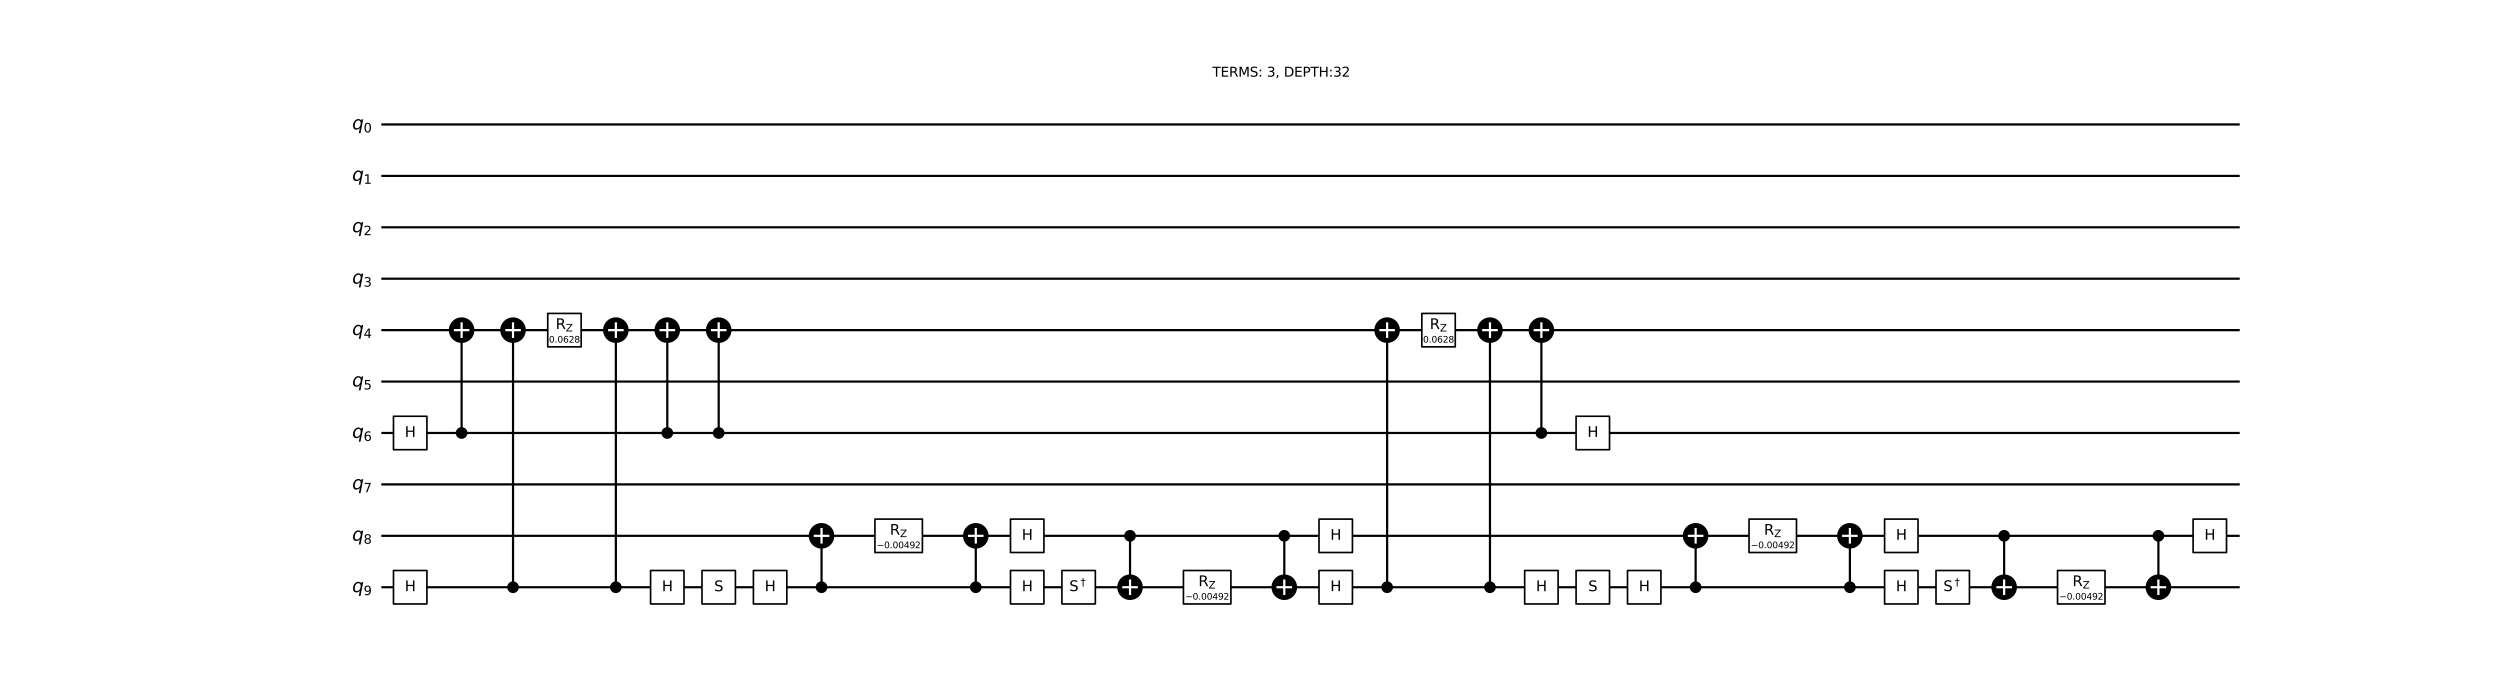 <?xml version="1.0" encoding="utf-8" standalone="no"?>
<!DOCTYPE svg PUBLIC "-//W3C//DTD SVG 1.1//EN"
  "http://www.w3.org/Graphics/SVG/1.1/DTD/svg11.dtd">
<svg xmlns:xlink="http://www.w3.org/1999/xlink" width="2253.797pt" height="626.08pt" viewBox="0 0 2253.797 626.08" xmlns="http://www.w3.org/2000/svg" version="1.1">
 <defs>
  <style type="text/css">*{stroke-linejoin: round; stroke-linecap: butt}</style>
 </defs>
 <g id="figure_1">
  <g id="patch_1">
   <path d="M 0 626.08 
L 2253.797 626.08 
L 2253.797 0 
L 0 0 
z
" style="fill: #ffffff"/>
  </g>
  <g id="axes_1">
   <g id="line2d_1">
    <path d="M 344.768 112.213 
L 2018.148 112.213 
" clip-path="url(#p837236d3c7)" style="fill: none; stroke: #000000; stroke-width: 2; stroke-linecap: square"/>
   </g>
   <g id="line2d_2">
    <path d="M 344.768 158.567 
L 2018.148 158.567 
" clip-path="url(#p837236d3c7)" style="fill: none; stroke: #000000; stroke-width: 2; stroke-linecap: square"/>
   </g>
   <g id="line2d_3">
    <path d="M 344.768 204.921 
L 2018.148 204.921 
" clip-path="url(#p837236d3c7)" style="fill: none; stroke: #000000; stroke-width: 2; stroke-linecap: square"/>
   </g>
   <g id="line2d_4">
    <path d="M 344.768 251.275 
L 2018.148 251.275 
" clip-path="url(#p837236d3c7)" style="fill: none; stroke: #000000; stroke-width: 2; stroke-linecap: square"/>
   </g>
   <g id="line2d_5">
    <path d="M 344.768 297.629 
L 2018.148 297.629 
" clip-path="url(#p837236d3c7)" style="fill: none; stroke: #000000; stroke-width: 2; stroke-linecap: square"/>
   </g>
   <g id="line2d_6">
    <path d="M 344.768 343.983 
L 2018.148 343.983 
" clip-path="url(#p837236d3c7)" style="fill: none; stroke: #000000; stroke-width: 2; stroke-linecap: square"/>
   </g>
   <g id="line2d_7">
    <path d="M 344.768 390.337 
L 2018.148 390.337 
" clip-path="url(#p837236d3c7)" style="fill: none; stroke: #000000; stroke-width: 2; stroke-linecap: square"/>
   </g>
   <g id="line2d_8">
    <path d="M 344.768 436.691 
L 2018.148 436.691 
" clip-path="url(#p837236d3c7)" style="fill: none; stroke: #000000; stroke-width: 2; stroke-linecap: square"/>
   </g>
   <g id="line2d_9">
    <path d="M 344.768 483.045 
L 2018.148 483.045 
" clip-path="url(#p837236d3c7)" style="fill: none; stroke: #000000; stroke-width: 2; stroke-linecap: square"/>
   </g>
   <g id="line2d_10">
    <path d="M 344.768 529.399 
L 2018.148 529.399 
" clip-path="url(#p837236d3c7)" style="fill: none; stroke: #000000; stroke-width: 2; stroke-linecap: square"/>
   </g>
   <g id="line2d_11">
    <path d="M 416.154 390.337 
L 416.154 297.629 
" clip-path="url(#p837236d3c7)" style="fill: none; stroke: #000000; stroke-width: 2; stroke-linecap: square"/>
   </g>
   <g id="line2d_12">
    <path d="M 462.508 529.399 
L 462.508 297.629 
" clip-path="url(#p837236d3c7)" style="fill: none; stroke: #000000; stroke-width: 2; stroke-linecap: square"/>
   </g>
   <g id="line2d_13">
    <path d="M 555.216 529.399 
L 555.216 297.629 
" clip-path="url(#p837236d3c7)" style="fill: none; stroke: #000000; stroke-width: 2; stroke-linecap: square"/>
   </g>
   <g id="line2d_14">
    <path d="M 601.57 390.337 
L 601.57 297.629 
" clip-path="url(#p837236d3c7)" style="fill: none; stroke: #000000; stroke-width: 2; stroke-linecap: square"/>
   </g>
   <g id="line2d_15">
    <path d="M 647.924 390.337 
L 647.924 297.629 
" clip-path="url(#p837236d3c7)" style="fill: none; stroke: #000000; stroke-width: 2; stroke-linecap: square"/>
   </g>
   <g id="line2d_16">
    <path d="M 740.632 529.399 
L 740.632 483.045 
" clip-path="url(#p837236d3c7)" style="fill: none; stroke: #000000; stroke-width: 2; stroke-linecap: square"/>
   </g>
   <g id="line2d_17">
    <path d="M 879.694 529.399 
L 879.694 483.045 
" clip-path="url(#p837236d3c7)" style="fill: none; stroke: #000000; stroke-width: 2; stroke-linecap: square"/>
   </g>
   <g id="line2d_18">
    <path d="M 1018.756 529.399 
L 1018.756 483.045 
" clip-path="url(#p837236d3c7)" style="fill: none; stroke: #000000; stroke-width: 2; stroke-linecap: square"/>
   </g>
   <g id="line2d_19">
    <path d="M 1157.818 529.399 
L 1157.818 483.045 
" clip-path="url(#p837236d3c7)" style="fill: none; stroke: #000000; stroke-width: 2; stroke-linecap: square"/>
   </g>
   <g id="line2d_20">
    <path d="M 1250.526 529.399 
L 1250.526 297.629 
" clip-path="url(#p837236d3c7)" style="fill: none; stroke: #000000; stroke-width: 2; stroke-linecap: square"/>
   </g>
   <g id="line2d_21">
    <path d="M 1343.234 529.399 
L 1343.234 297.629 
" clip-path="url(#p837236d3c7)" style="fill: none; stroke: #000000; stroke-width: 2; stroke-linecap: square"/>
   </g>
   <g id="line2d_22">
    <path d="M 1389.588 390.337 
L 1389.588 297.629 
" clip-path="url(#p837236d3c7)" style="fill: none; stroke: #000000; stroke-width: 2; stroke-linecap: square"/>
   </g>
   <g id="line2d_23">
    <path d="M 1528.65 529.399 
L 1528.65 483.045 
" clip-path="url(#p837236d3c7)" style="fill: none; stroke: #000000; stroke-width: 2; stroke-linecap: square"/>
   </g>
   <g id="line2d_24">
    <path d="M 1667.712 529.399 
L 1667.712 483.045 
" clip-path="url(#p837236d3c7)" style="fill: none; stroke: #000000; stroke-width: 2; stroke-linecap: square"/>
   </g>
   <g id="line2d_25">
    <path d="M 1806.774 529.399 
L 1806.774 483.045 
" clip-path="url(#p837236d3c7)" style="fill: none; stroke: #000000; stroke-width: 2; stroke-linecap: square"/>
   </g>
   <g id="line2d_26">
    <path d="M 1945.835 529.399 
L 1945.835 483.045 
" clip-path="url(#p837236d3c7)" style="fill: none; stroke: #000000; stroke-width: 2; stroke-linecap: square"/>
   </g>
   <g id="text_1">
    <!-- TERMS: 3, DEPTH:32 -->
    <g transform="translate(1093.039 69.13)scale(0.12 -0.12)">
     <defs>
      <path id="DejaVuSans-54" d="M -19 4666 
L 3928 4666 
L 3928 4134 
L 2272 4134 
L 2272 0 
L 1638 0 
L 1638 4134 
L -19 4134 
L -19 4666 
z
" transform="scale(0.016)"/>
      <path id="DejaVuSans-45" d="M 628 4666 
L 3578 4666 
L 3578 4134 
L 1259 4134 
L 1259 2753 
L 3481 2753 
L 3481 2222 
L 1259 2222 
L 1259 531 
L 3634 531 
L 3634 0 
L 628 0 
L 628 4666 
z
" transform="scale(0.016)"/>
      <path id="DejaVuSans-52" d="M 2841 2188 
Q 3044 2119 3236 1894 
Q 3428 1669 3622 1275 
L 4263 0 
L 3584 0 
L 2988 1197 
Q 2756 1666 2539 1819 
Q 2322 1972 1947 1972 
L 1259 1972 
L 1259 0 
L 628 0 
L 628 4666 
L 2053 4666 
Q 2853 4666 3247 4331 
Q 3641 3997 3641 3322 
Q 3641 2881 3436 2590 
Q 3231 2300 2841 2188 
z
M 1259 4147 
L 1259 2491 
L 2053 2491 
Q 2509 2491 2742 2702 
Q 2975 2913 2975 3322 
Q 2975 3731 2742 3939 
Q 2509 4147 2053 4147 
L 1259 4147 
z
" transform="scale(0.016)"/>
      <path id="DejaVuSans-4d" d="M 628 4666 
L 1569 4666 
L 2759 1491 
L 3956 4666 
L 4897 4666 
L 4897 0 
L 4281 0 
L 4281 4097 
L 3078 897 
L 2444 897 
L 1241 4097 
L 1241 0 
L 628 0 
L 628 4666 
z
" transform="scale(0.016)"/>
      <path id="DejaVuSans-53" d="M 3425 4513 
L 3425 3897 
Q 3066 4069 2747 4153 
Q 2428 4238 2131 4238 
Q 1616 4238 1336 4038 
Q 1056 3838 1056 3469 
Q 1056 3159 1242 3001 
Q 1428 2844 1947 2747 
L 2328 2669 
Q 3034 2534 3370 2195 
Q 3706 1856 3706 1288 
Q 3706 609 3251 259 
Q 2797 -91 1919 -91 
Q 1588 -91 1214 -16 
Q 841 59 441 206 
L 441 856 
Q 825 641 1194 531 
Q 1563 422 1919 422 
Q 2459 422 2753 634 
Q 3047 847 3047 1241 
Q 3047 1584 2836 1778 
Q 2625 1972 2144 2069 
L 1759 2144 
Q 1053 2284 737 2584 
Q 422 2884 422 3419 
Q 422 4038 858 4394 
Q 1294 4750 2059 4750 
Q 2388 4750 2728 4690 
Q 3069 4631 3425 4513 
z
" transform="scale(0.016)"/>
      <path id="DejaVuSans-3a" d="M 750 794 
L 1409 794 
L 1409 0 
L 750 0 
L 750 794 
z
M 750 3309 
L 1409 3309 
L 1409 2516 
L 750 2516 
L 750 3309 
z
" transform="scale(0.016)"/>
      <path id="DejaVuSans-20" transform="scale(0.016)"/>
      <path id="DejaVuSans-33" d="M 2597 2516 
Q 3050 2419 3304 2112 
Q 3559 1806 3559 1356 
Q 3559 666 3084 287 
Q 2609 -91 1734 -91 
Q 1441 -91 1130 -33 
Q 819 25 488 141 
L 488 750 
Q 750 597 1062 519 
Q 1375 441 1716 441 
Q 2309 441 2620 675 
Q 2931 909 2931 1356 
Q 2931 1769 2642 2001 
Q 2353 2234 1838 2234 
L 1294 2234 
L 1294 2753 
L 1863 2753 
Q 2328 2753 2575 2939 
Q 2822 3125 2822 3475 
Q 2822 3834 2567 4026 
Q 2313 4219 1838 4219 
Q 1578 4219 1281 4162 
Q 984 4106 628 3988 
L 628 4550 
Q 988 4650 1302 4700 
Q 1616 4750 1894 4750 
Q 2613 4750 3031 4423 
Q 3450 4097 3450 3541 
Q 3450 3153 3228 2886 
Q 3006 2619 2597 2516 
z
" transform="scale(0.016)"/>
      <path id="DejaVuSans-2c" d="M 750 794 
L 1409 794 
L 1409 256 
L 897 -744 
L 494 -744 
L 750 256 
L 750 794 
z
" transform="scale(0.016)"/>
      <path id="DejaVuSans-44" d="M 1259 4147 
L 1259 519 
L 2022 519 
Q 2988 519 3436 956 
Q 3884 1394 3884 2338 
Q 3884 3275 3436 3711 
Q 2988 4147 2022 4147 
L 1259 4147 
z
M 628 4666 
L 1925 4666 
Q 3281 4666 3915 4102 
Q 4550 3538 4550 2338 
Q 4550 1131 3912 565 
Q 3275 0 1925 0 
L 628 0 
L 628 4666 
z
" transform="scale(0.016)"/>
      <path id="DejaVuSans-50" d="M 1259 4147 
L 1259 2394 
L 2053 2394 
Q 2494 2394 2734 2622 
Q 2975 2850 2975 3272 
Q 2975 3691 2734 3919 
Q 2494 4147 2053 4147 
L 1259 4147 
z
M 628 4666 
L 2053 4666 
Q 2838 4666 3239 4311 
Q 3641 3956 3641 3272 
Q 3641 2581 3239 2228 
Q 2838 1875 2053 1875 
L 1259 1875 
L 1259 0 
L 628 0 
L 628 4666 
z
" transform="scale(0.016)"/>
      <path id="DejaVuSans-48" d="M 628 4666 
L 1259 4666 
L 1259 2753 
L 3553 2753 
L 3553 4666 
L 4184 4666 
L 4184 0 
L 3553 0 
L 3553 2222 
L 1259 2222 
L 1259 0 
L 628 0 
L 628 4666 
z
" transform="scale(0.016)"/>
      <path id="DejaVuSans-32" d="M 1228 531 
L 3431 531 
L 3431 0 
L 469 0 
L 469 531 
Q 828 903 1448 1529 
Q 2069 2156 2228 2338 
Q 2531 2678 2651 2914 
Q 2772 3150 2772 3378 
Q 2772 3750 2511 3984 
Q 2250 4219 1831 4219 
Q 1534 4219 1204 4116 
Q 875 4013 500 3803 
L 500 4441 
Q 881 4594 1212 4672 
Q 1544 4750 1819 4750 
Q 2544 4750 2975 4387 
Q 3406 4025 3406 3419 
Q 3406 3131 3298 2873 
Q 3191 2616 2906 2266 
Q 2828 2175 2409 1742 
Q 1991 1309 1228 531 
z
" transform="scale(0.016)"/>
     </defs>
     <use xlink:href="#DejaVuSans-54"/>
     <use xlink:href="#DejaVuSans-45" x="61.084"/>
     <use xlink:href="#DejaVuSans-52" x="124.268"/>
     <use xlink:href="#DejaVuSans-4d" x="193.75"/>
     <use xlink:href="#DejaVuSans-53" x="280.029"/>
     <use xlink:href="#DejaVuSans-3a" x="343.506"/>
     <use xlink:href="#DejaVuSans-20" x="377.197"/>
     <use xlink:href="#DejaVuSans-33" x="408.984"/>
     <use xlink:href="#DejaVuSans-2c" x="472.607"/>
     <use xlink:href="#DejaVuSans-20" x="504.395"/>
     <use xlink:href="#DejaVuSans-44" x="536.182"/>
     <use xlink:href="#DejaVuSans-45" x="613.184"/>
     <use xlink:href="#DejaVuSans-50" x="676.367"/>
     <use xlink:href="#DejaVuSans-54" x="736.67"/>
     <use xlink:href="#DejaVuSans-48" x="797.754"/>
     <use xlink:href="#DejaVuSans-3a" x="872.949"/>
     <use xlink:href="#DejaVuSans-33" x="906.641"/>
     <use xlink:href="#DejaVuSans-32" x="970.264"/>
    </g>
   </g>
   <g id="patch_2">
    <path d="M 354.734 405.402 
L 384.865 405.402 
L 384.865 375.272 
L 354.734 375.272 
z
" clip-path="url(#p837236d3c7)" style="fill: #ffffff; stroke: #000000; stroke-width: 1.5; stroke-linejoin: miter"/>
   </g>
   <g id="patch_3">
    <path d="M 354.734 544.464 
L 384.865 544.464 
L 384.865 514.334 
L 354.734 514.334 
z
" clip-path="url(#p837236d3c7)" style="fill: #ffffff; stroke: #000000; stroke-width: 1.5; stroke-linejoin: miter"/>
   </g>
   <g id="patch_4">
    <path d="M 416.154 394.856 
C 417.352 394.856 418.502 394.38 419.349 393.533 
C 420.197 392.685 420.673 391.535 420.673 390.337 
C 420.673 389.138 420.197 387.989 419.349 387.141 
C 418.502 386.293 417.352 385.817 416.154 385.817 
C 414.955 385.817 413.805 386.293 412.958 387.141 
C 412.11 387.989 411.634 389.138 411.634 390.337 
C 411.634 391.535 412.11 392.685 412.958 393.533 
C 413.805 394.38 414.955 394.856 416.154 394.856 
z
" clip-path="url(#p837236d3c7)" style="stroke: #000000; stroke-width: 1.5; stroke-linejoin: miter"/>
   </g>
   <g id="patch_5">
    <path d="M 416.154 308.174 
C 418.95 308.174 421.633 307.063 423.61 305.086 
C 425.588 303.108 426.699 300.426 426.699 297.629 
C 426.699 294.832 425.588 292.15 423.61 290.172 
C 421.633 288.194 418.95 287.083 416.154 287.083 
C 413.357 287.083 410.674 288.194 408.697 290.172 
C 406.719 292.15 405.608 294.832 405.608 297.629 
C 405.608 300.426 406.719 303.108 408.697 305.086 
C 410.674 307.063 413.357 308.174 416.154 308.174 
z
" clip-path="url(#p837236d3c7)" style="stroke: #000000; stroke-width: 2; stroke-linejoin: miter"/>
   </g>
   <g id="patch_6">
    <path d="M 462.508 533.918 
C 463.706 533.918 464.856 533.442 465.703 532.595 
C 466.551 531.747 467.027 530.597 467.027 529.399 
C 467.027 528.2 466.551 527.051 465.703 526.203 
C 464.856 525.355 463.706 524.879 462.508 524.879 
C 461.309 524.879 460.159 525.355 459.312 526.203 
C 458.464 527.051 457.988 528.2 457.988 529.399 
C 457.988 530.597 458.464 531.747 459.312 532.595 
C 460.159 533.442 461.309 533.918 462.508 533.918 
z
" clip-path="url(#p837236d3c7)" style="stroke: #000000; stroke-width: 1.5; stroke-linejoin: miter"/>
   </g>
   <g id="patch_7">
    <path d="M 462.508 308.174 
C 465.304 308.174 467.987 307.063 469.964 305.086 
C 471.942 303.108 473.053 300.426 473.053 297.629 
C 473.053 294.832 471.942 292.15 469.964 290.172 
C 467.987 288.194 465.304 287.083 462.508 287.083 
C 459.711 287.083 457.028 288.194 455.051 290.172 
C 453.073 292.15 451.962 294.832 451.962 297.629 
C 451.962 300.426 453.073 303.108 455.051 305.086 
C 457.028 307.063 459.711 308.174 462.508 308.174 
z
" clip-path="url(#p837236d3c7)" style="stroke: #000000; stroke-width: 2; stroke-linejoin: miter"/>
   </g>
   <g id="patch_8">
    <path d="M 493.796 312.694 
L 523.927 312.694 
L 523.927 282.564 
L 493.796 282.564 
z
" clip-path="url(#p837236d3c7)" style="fill: #ffffff; stroke: #000000; stroke-width: 1.5; stroke-linejoin: miter"/>
   </g>
   <g id="patch_9">
    <path d="M 555.216 533.918 
C 556.414 533.918 557.564 533.442 558.411 532.595 
C 559.259 531.747 559.735 530.597 559.735 529.399 
C 559.735 528.2 559.259 527.051 558.411 526.203 
C 557.564 525.355 556.414 524.879 555.216 524.879 
C 554.017 524.879 552.867 525.355 552.02 526.203 
C 551.172 527.051 550.696 528.2 550.696 529.399 
C 550.696 530.597 551.172 531.747 552.02 532.595 
C 552.867 533.442 554.017 533.918 555.216 533.918 
z
" clip-path="url(#p837236d3c7)" style="stroke: #000000; stroke-width: 1.5; stroke-linejoin: miter"/>
   </g>
   <g id="patch_10">
    <path d="M 555.216 308.174 
C 558.012 308.174 560.695 307.063 562.672 305.086 
C 564.65 303.108 565.761 300.426 565.761 297.629 
C 565.761 294.832 564.65 292.15 562.672 290.172 
C 560.695 288.194 558.012 287.083 555.216 287.083 
C 552.419 287.083 549.736 288.194 547.759 290.172 
C 545.781 292.15 544.67 294.832 544.67 297.629 
C 544.67 300.426 545.781 303.108 547.759 305.086 
C 549.736 307.063 552.419 308.174 555.216 308.174 
z
" clip-path="url(#p837236d3c7)" style="stroke: #000000; stroke-width: 2; stroke-linejoin: miter"/>
   </g>
   <g id="patch_11">
    <path d="M 586.504 544.464 
L 616.635 544.464 
L 616.635 514.334 
L 586.504 514.334 
z
" clip-path="url(#p837236d3c7)" style="fill: #ffffff; stroke: #000000; stroke-width: 1.5; stroke-linejoin: miter"/>
   </g>
   <g id="patch_12">
    <path d="M 601.57 394.856 
C 602.768 394.856 603.918 394.38 604.765 393.533 
C 605.613 392.685 606.089 391.535 606.089 390.337 
C 606.089 389.138 605.613 387.989 604.765 387.141 
C 603.918 386.293 602.768 385.817 601.57 385.817 
C 600.371 385.817 599.221 386.293 598.374 387.141 
C 597.526 387.989 597.05 389.138 597.05 390.337 
C 597.05 391.535 597.526 392.685 598.374 393.533 
C 599.221 394.38 600.371 394.856 601.57 394.856 
z
" clip-path="url(#p837236d3c7)" style="stroke: #000000; stroke-width: 1.5; stroke-linejoin: miter"/>
   </g>
   <g id="patch_13">
    <path d="M 601.57 308.174 
C 604.366 308.174 607.049 307.063 609.026 305.086 
C 611.004 303.108 612.115 300.426 612.115 297.629 
C 612.115 294.832 611.004 292.15 609.026 290.172 
C 607.049 288.194 604.366 287.083 601.57 287.083 
C 598.773 287.083 596.09 288.194 594.113 290.172 
C 592.135 292.15 591.024 294.832 591.024 297.629 
C 591.024 300.426 592.135 303.108 594.113 305.086 
C 596.09 307.063 598.773 308.174 601.57 308.174 
z
" clip-path="url(#p837236d3c7)" style="stroke: #000000; stroke-width: 2; stroke-linejoin: miter"/>
   </g>
   <g id="patch_14">
    <path d="M 632.858 544.464 
L 662.989 544.464 
L 662.989 514.334 
L 632.858 514.334 
z
" clip-path="url(#p837236d3c7)" style="fill: #ffffff; stroke: #000000; stroke-width: 1.5; stroke-linejoin: miter"/>
   </g>
   <g id="patch_15">
    <path d="M 647.924 394.856 
C 649.122 394.856 650.272 394.38 651.119 393.533 
C 651.967 392.685 652.443 391.535 652.443 390.337 
C 652.443 389.138 651.967 387.989 651.119 387.141 
C 650.272 386.293 649.122 385.817 647.924 385.817 
C 646.725 385.817 645.575 386.293 644.728 387.141 
C 643.88 387.989 643.404 389.138 643.404 390.337 
C 643.404 391.535 643.88 392.685 644.728 393.533 
C 645.575 394.38 646.725 394.856 647.924 394.856 
z
" clip-path="url(#p837236d3c7)" style="stroke: #000000; stroke-width: 1.5; stroke-linejoin: miter"/>
   </g>
   <g id="patch_16">
    <path d="M 647.924 308.174 
C 650.72 308.174 653.403 307.063 655.38 305.086 
C 657.358 303.108 658.469 300.426 658.469 297.629 
C 658.469 294.832 657.358 292.15 655.38 290.172 
C 653.403 288.194 650.72 287.083 647.924 287.083 
C 645.127 287.083 642.444 288.194 640.467 290.172 
C 638.489 292.15 637.378 294.832 637.378 297.629 
C 637.378 300.426 638.489 303.108 640.467 305.086 
C 642.444 307.063 645.127 308.174 647.924 308.174 
z
" clip-path="url(#p837236d3c7)" style="stroke: #000000; stroke-width: 2; stroke-linejoin: miter"/>
   </g>
   <g id="patch_17">
    <path d="M 679.212 544.464 
L 709.343 544.464 
L 709.343 514.334 
L 679.212 514.334 
z
" clip-path="url(#p837236d3c7)" style="fill: #ffffff; stroke: #000000; stroke-width: 1.5; stroke-linejoin: miter"/>
   </g>
   <g id="patch_18">
    <path d="M 740.632 533.918 
C 741.83 533.918 742.98 533.442 743.827 532.595 
C 744.675 531.747 745.151 530.597 745.151 529.399 
C 745.151 528.2 744.675 527.051 743.827 526.203 
C 742.98 525.355 741.83 524.879 740.632 524.879 
C 739.433 524.879 738.283 525.355 737.436 526.203 
C 736.588 527.051 736.112 528.2 736.112 529.399 
C 736.112 530.597 736.588 531.747 737.436 532.595 
C 738.283 533.442 739.433 533.918 740.632 533.918 
z
" clip-path="url(#p837236d3c7)" style="stroke: #000000; stroke-width: 1.5; stroke-linejoin: miter"/>
   </g>
   <g id="patch_19">
    <path d="M 740.632 493.59 
C 743.428 493.59 746.111 492.479 748.088 490.502 
C 750.066 488.524 751.177 485.842 751.177 483.045 
C 751.177 480.248 750.066 477.566 748.088 475.588 
C 746.111 473.61 743.428 472.499 740.632 472.499 
C 737.835 472.499 735.152 473.61 733.175 475.588 
C 731.197 477.566 730.086 480.248 730.086 483.045 
C 730.086 485.842 731.197 488.524 733.175 490.502 
C 735.152 492.479 737.835 493.59 740.632 493.59 
z
" clip-path="url(#p837236d3c7)" style="stroke: #000000; stroke-width: 2; stroke-linejoin: miter"/>
   </g>
   <g id="patch_20">
    <path d="M 788.768 498.11 
L 831.557 498.11 
L 831.557 467.98 
L 788.768 467.98 
z
" clip-path="url(#p837236d3c7)" style="fill: #ffffff; stroke: #000000; stroke-width: 1.5; stroke-linejoin: miter"/>
   </g>
   <g id="patch_21">
    <path d="M 879.694 533.918 
C 880.892 533.918 882.042 533.442 882.889 532.595 
C 883.737 531.747 884.213 530.597 884.213 529.399 
C 884.213 528.2 883.737 527.051 882.889 526.203 
C 882.042 525.355 880.892 524.879 879.694 524.879 
C 878.495 524.879 877.345 525.355 876.498 526.203 
C 875.65 527.051 875.174 528.2 875.174 529.399 
C 875.174 530.597 875.65 531.747 876.498 532.595 
C 877.345 533.442 878.495 533.918 879.694 533.918 
z
" clip-path="url(#p837236d3c7)" style="stroke: #000000; stroke-width: 1.5; stroke-linejoin: miter"/>
   </g>
   <g id="patch_22">
    <path d="M 879.694 493.59 
C 882.49 493.59 885.173 492.479 887.15 490.502 
C 889.128 488.524 890.239 485.842 890.239 483.045 
C 890.239 480.248 889.128 477.566 887.15 475.588 
C 885.173 473.61 882.49 472.499 879.694 472.499 
C 876.897 472.499 874.214 473.61 872.237 475.588 
C 870.259 477.566 869.148 480.248 869.148 483.045 
C 869.148 485.842 870.259 488.524 872.237 490.502 
C 874.214 492.479 876.897 493.59 879.694 493.59 
z
" clip-path="url(#p837236d3c7)" style="stroke: #000000; stroke-width: 2; stroke-linejoin: miter"/>
   </g>
   <g id="patch_23">
    <path d="M 910.982 544.464 
L 941.113 544.464 
L 941.113 514.334 
L 910.982 514.334 
z
" clip-path="url(#p837236d3c7)" style="fill: #ffffff; stroke: #000000; stroke-width: 1.5; stroke-linejoin: miter"/>
   </g>
   <g id="patch_24">
    <path d="M 910.982 498.11 
L 941.113 498.11 
L 941.113 467.98 
L 910.982 467.98 
z
" clip-path="url(#p837236d3c7)" style="fill: #ffffff; stroke: #000000; stroke-width: 1.5; stroke-linejoin: miter"/>
   </g>
   <g id="patch_25">
    <path d="M 957.336 544.464 
L 987.467 544.464 
L 987.467 514.334 
L 957.336 514.334 
z
" clip-path="url(#p837236d3c7)" style="fill: #ffffff; stroke: #000000; stroke-width: 1.5; stroke-linejoin: miter"/>
   </g>
   <g id="patch_26">
    <path d="M 1018.756 487.564 
C 1019.954 487.564 1021.104 487.088 1021.951 486.241 
C 1022.799 485.393 1023.275 484.243 1023.275 483.045 
C 1023.275 481.846 1022.799 480.697 1021.951 479.849 
C 1021.104 479.001 1019.954 478.525 1018.756 478.525 
C 1017.557 478.525 1016.407 479.001 1015.56 479.849 
C 1014.712 480.697 1014.236 481.846 1014.236 483.045 
C 1014.236 484.243 1014.712 485.393 1015.56 486.241 
C 1016.407 487.088 1017.557 487.564 1018.756 487.564 
z
" clip-path="url(#p837236d3c7)" style="stroke: #000000; stroke-width: 1.5; stroke-linejoin: miter"/>
   </g>
   <g id="patch_27">
    <path d="M 1018.756 539.944 
C 1021.552 539.944 1024.235 538.833 1026.212 536.856 
C 1028.19 534.878 1029.301 532.196 1029.301 529.399 
C 1029.301 526.602 1028.19 523.92 1026.212 521.942 
C 1024.235 519.964 1021.552 518.853 1018.756 518.853 
C 1015.959 518.853 1013.276 519.964 1011.299 521.942 
C 1009.321 523.92 1008.21 526.602 1008.21 529.399 
C 1008.21 532.196 1009.321 534.878 1011.299 536.856 
C 1013.276 538.833 1015.959 539.944 1018.756 539.944 
z
" clip-path="url(#p837236d3c7)" style="stroke: #000000; stroke-width: 2; stroke-linejoin: miter"/>
   </g>
   <g id="patch_28">
    <path d="M 1066.892 544.464 
L 1109.681 544.464 
L 1109.681 514.334 
L 1066.892 514.334 
z
" clip-path="url(#p837236d3c7)" style="fill: #ffffff; stroke: #000000; stroke-width: 1.5; stroke-linejoin: miter"/>
   </g>
   <g id="patch_29">
    <path d="M 1157.818 487.564 
C 1159.016 487.564 1160.166 487.088 1161.013 486.241 
C 1161.861 485.393 1162.337 484.243 1162.337 483.045 
C 1162.337 481.846 1161.861 480.697 1161.013 479.849 
C 1160.166 479.001 1159.016 478.525 1157.818 478.525 
C 1156.619 478.525 1155.469 479.001 1154.622 479.849 
C 1153.774 480.697 1153.298 481.846 1153.298 483.045 
C 1153.298 484.243 1153.774 485.393 1154.622 486.241 
C 1155.469 487.088 1156.619 487.564 1157.818 487.564 
z
" clip-path="url(#p837236d3c7)" style="stroke: #000000; stroke-width: 1.5; stroke-linejoin: miter"/>
   </g>
   <g id="patch_30">
    <path d="M 1157.818 539.944 
C 1160.614 539.944 1163.297 538.833 1165.274 536.856 
C 1167.252 534.878 1168.363 532.196 1168.363 529.399 
C 1168.363 526.602 1167.252 523.92 1165.274 521.942 
C 1163.297 519.964 1160.614 518.853 1157.818 518.853 
C 1155.021 518.853 1152.338 519.964 1150.361 521.942 
C 1148.383 523.92 1147.272 526.602 1147.272 529.399 
C 1147.272 532.196 1148.383 534.878 1150.361 536.856 
C 1152.338 538.833 1155.021 539.944 1157.818 539.944 
z
" clip-path="url(#p837236d3c7)" style="stroke: #000000; stroke-width: 2; stroke-linejoin: miter"/>
   </g>
   <g id="patch_31">
    <path d="M 1189.106 498.11 
L 1219.237 498.11 
L 1219.237 467.98 
L 1189.106 467.98 
z
" clip-path="url(#p837236d3c7)" style="fill: #ffffff; stroke: #000000; stroke-width: 1.5; stroke-linejoin: miter"/>
   </g>
   <g id="patch_32">
    <path d="M 1189.106 544.464 
L 1219.237 544.464 
L 1219.237 514.334 
L 1189.106 514.334 
z
" clip-path="url(#p837236d3c7)" style="fill: #ffffff; stroke: #000000; stroke-width: 1.5; stroke-linejoin: miter"/>
   </g>
   <g id="patch_33">
    <path d="M 1250.526 533.918 
C 1251.724 533.918 1252.874 533.442 1253.721 532.595 
C 1254.569 531.747 1255.045 530.597 1255.045 529.399 
C 1255.045 528.2 1254.569 527.051 1253.721 526.203 
C 1252.874 525.355 1251.724 524.879 1250.526 524.879 
C 1249.327 524.879 1248.177 525.355 1247.33 526.203 
C 1246.482 527.051 1246.006 528.2 1246.006 529.399 
C 1246.006 530.597 1246.482 531.747 1247.33 532.595 
C 1248.177 533.442 1249.327 533.918 1250.526 533.918 
z
" clip-path="url(#p837236d3c7)" style="stroke: #000000; stroke-width: 1.5; stroke-linejoin: miter"/>
   </g>
   <g id="patch_34">
    <path d="M 1250.526 308.174 
C 1253.322 308.174 1256.005 307.063 1257.982 305.086 
C 1259.96 303.108 1261.071 300.426 1261.071 297.629 
C 1261.071 294.832 1259.96 292.15 1257.982 290.172 
C 1256.005 288.194 1253.322 287.083 1250.526 287.083 
C 1247.729 287.083 1245.046 288.194 1243.069 290.172 
C 1241.091 292.15 1239.98 294.832 1239.98 297.629 
C 1239.98 300.426 1241.091 303.108 1243.069 305.086 
C 1245.046 307.063 1247.729 308.174 1250.526 308.174 
z
" clip-path="url(#p837236d3c7)" style="stroke: #000000; stroke-width: 2; stroke-linejoin: miter"/>
   </g>
   <g id="patch_35">
    <path d="M 1281.814 312.694 
L 1311.945 312.694 
L 1311.945 282.564 
L 1281.814 282.564 
z
" clip-path="url(#p837236d3c7)" style="fill: #ffffff; stroke: #000000; stroke-width: 1.5; stroke-linejoin: miter"/>
   </g>
   <g id="patch_36">
    <path d="M 1343.234 533.918 
C 1344.432 533.918 1345.582 533.442 1346.429 532.595 
C 1347.277 531.747 1347.753 530.597 1347.753 529.399 
C 1347.753 528.2 1347.277 527.051 1346.429 526.203 
C 1345.582 525.355 1344.432 524.879 1343.234 524.879 
C 1342.035 524.879 1340.885 525.355 1340.038 526.203 
C 1339.19 527.051 1338.714 528.2 1338.714 529.399 
C 1338.714 530.597 1339.19 531.747 1340.038 532.595 
C 1340.885 533.442 1342.035 533.918 1343.234 533.918 
z
" clip-path="url(#p837236d3c7)" style="stroke: #000000; stroke-width: 1.5; stroke-linejoin: miter"/>
   </g>
   <g id="patch_37">
    <path d="M 1343.234 308.174 
C 1346.03 308.174 1348.713 307.063 1350.69 305.086 
C 1352.668 303.108 1353.779 300.426 1353.779 297.629 
C 1353.779 294.832 1352.668 292.15 1350.69 290.172 
C 1348.713 288.194 1346.03 287.083 1343.234 287.083 
C 1340.437 287.083 1337.754 288.194 1335.777 290.172 
C 1333.799 292.15 1332.688 294.832 1332.688 297.629 
C 1332.688 300.426 1333.799 303.108 1335.777 305.086 
C 1337.754 307.063 1340.437 308.174 1343.234 308.174 
z
" clip-path="url(#p837236d3c7)" style="stroke: #000000; stroke-width: 2; stroke-linejoin: miter"/>
   </g>
   <g id="patch_38">
    <path d="M 1374.522 544.464 
L 1404.653 544.464 
L 1404.653 514.334 
L 1374.522 514.334 
z
" clip-path="url(#p837236d3c7)" style="fill: #ffffff; stroke: #000000; stroke-width: 1.5; stroke-linejoin: miter"/>
   </g>
   <g id="patch_39">
    <path d="M 1389.588 394.856 
C 1390.786 394.856 1391.936 394.38 1392.783 393.533 
C 1393.631 392.685 1394.107 391.535 1394.107 390.337 
C 1394.107 389.138 1393.631 387.989 1392.783 387.141 
C 1391.936 386.293 1390.786 385.817 1389.588 385.817 
C 1388.389 385.817 1387.239 386.293 1386.392 387.141 
C 1385.544 387.989 1385.068 389.138 1385.068 390.337 
C 1385.068 391.535 1385.544 392.685 1386.392 393.533 
C 1387.239 394.38 1388.389 394.856 1389.588 394.856 
z
" clip-path="url(#p837236d3c7)" style="stroke: #000000; stroke-width: 1.5; stroke-linejoin: miter"/>
   </g>
   <g id="patch_40">
    <path d="M 1389.588 308.174 
C 1392.384 308.174 1395.067 307.063 1397.044 305.086 
C 1399.022 303.108 1400.133 300.426 1400.133 297.629 
C 1400.133 294.832 1399.022 292.15 1397.044 290.172 
C 1395.067 288.194 1392.384 287.083 1389.588 287.083 
C 1386.791 287.083 1384.108 288.194 1382.131 290.172 
C 1380.153 292.15 1379.042 294.832 1379.042 297.629 
C 1379.042 300.426 1380.153 303.108 1382.131 305.086 
C 1384.108 307.063 1386.791 308.174 1389.588 308.174 
z
" clip-path="url(#p837236d3c7)" style="stroke: #000000; stroke-width: 2; stroke-linejoin: miter"/>
   </g>
   <g id="patch_41">
    <path d="M 1420.876 405.402 
L 1451.007 405.402 
L 1451.007 375.272 
L 1420.876 375.272 
z
" clip-path="url(#p837236d3c7)" style="fill: #ffffff; stroke: #000000; stroke-width: 1.5; stroke-linejoin: miter"/>
   </g>
   <g id="patch_42">
    <path d="M 1420.876 544.464 
L 1451.007 544.464 
L 1451.007 514.334 
L 1420.876 514.334 
z
" clip-path="url(#p837236d3c7)" style="fill: #ffffff; stroke: #000000; stroke-width: 1.5; stroke-linejoin: miter"/>
   </g>
   <g id="patch_43">
    <path d="M 1467.23 544.464 
L 1497.361 544.464 
L 1497.361 514.334 
L 1467.23 514.334 
z
" clip-path="url(#p837236d3c7)" style="fill: #ffffff; stroke: #000000; stroke-width: 1.5; stroke-linejoin: miter"/>
   </g>
   <g id="patch_44">
    <path d="M 1528.65 533.918 
C 1529.848 533.918 1530.998 533.442 1531.845 532.595 
C 1532.693 531.747 1533.169 530.597 1533.169 529.399 
C 1533.169 528.2 1532.693 527.051 1531.845 526.203 
C 1530.998 525.355 1529.848 524.879 1528.65 524.879 
C 1527.451 524.879 1526.301 525.355 1525.454 526.203 
C 1524.606 527.051 1524.13 528.2 1524.13 529.399 
C 1524.13 530.597 1524.606 531.747 1525.454 532.595 
C 1526.301 533.442 1527.451 533.918 1528.65 533.918 
z
" clip-path="url(#p837236d3c7)" style="stroke: #000000; stroke-width: 1.5; stroke-linejoin: miter"/>
   </g>
   <g id="patch_45">
    <path d="M 1528.65 493.59 
C 1531.446 493.59 1534.129 492.479 1536.106 490.502 
C 1538.084 488.524 1539.195 485.842 1539.195 483.045 
C 1539.195 480.248 1538.084 477.566 1536.106 475.588 
C 1534.129 473.61 1531.446 472.499 1528.65 472.499 
C 1525.853 472.499 1523.17 473.61 1521.193 475.588 
C 1519.215 477.566 1518.104 480.248 1518.104 483.045 
C 1518.104 485.842 1519.215 488.524 1521.193 490.502 
C 1523.17 492.479 1525.853 493.59 1528.65 493.59 
z
" clip-path="url(#p837236d3c7)" style="stroke: #000000; stroke-width: 2; stroke-linejoin: miter"/>
   </g>
   <g id="patch_46">
    <path d="M 1576.786 498.11 
L 1619.575 498.11 
L 1619.575 467.98 
L 1576.786 467.98 
z
" clip-path="url(#p837236d3c7)" style="fill: #ffffff; stroke: #000000; stroke-width: 1.5; stroke-linejoin: miter"/>
   </g>
   <g id="patch_47">
    <path d="M 1667.712 533.918 
C 1668.91 533.918 1670.06 533.442 1670.907 532.595 
C 1671.755 531.747 1672.231 530.597 1672.231 529.399 
C 1672.231 528.2 1671.755 527.051 1670.907 526.203 
C 1670.06 525.355 1668.91 524.879 1667.712 524.879 
C 1666.513 524.879 1665.363 525.355 1664.516 526.203 
C 1663.668 527.051 1663.192 528.2 1663.192 529.399 
C 1663.192 530.597 1663.668 531.747 1664.516 532.595 
C 1665.363 533.442 1666.513 533.918 1667.712 533.918 
z
" clip-path="url(#p837236d3c7)" style="stroke: #000000; stroke-width: 1.5; stroke-linejoin: miter"/>
   </g>
   <g id="patch_48">
    <path d="M 1667.712 493.59 
C 1670.508 493.59 1673.191 492.479 1675.168 490.502 
C 1677.146 488.524 1678.257 485.842 1678.257 483.045 
C 1678.257 480.248 1677.146 477.566 1675.168 475.588 
C 1673.191 473.61 1670.508 472.499 1667.712 472.499 
C 1664.915 472.499 1662.232 473.61 1660.255 475.588 
C 1658.277 477.566 1657.166 480.248 1657.166 483.045 
C 1657.166 485.842 1658.277 488.524 1660.255 490.502 
C 1662.232 492.479 1664.915 493.59 1667.712 493.59 
z
" clip-path="url(#p837236d3c7)" style="stroke: #000000; stroke-width: 2; stroke-linejoin: miter"/>
   </g>
   <g id="patch_49">
    <path d="M 1699 544.464 
L 1729.131 544.464 
L 1729.131 514.334 
L 1699 514.334 
z
" clip-path="url(#p837236d3c7)" style="fill: #ffffff; stroke: #000000; stroke-width: 1.5; stroke-linejoin: miter"/>
   </g>
   <g id="patch_50">
    <path d="M 1699 498.11 
L 1729.131 498.11 
L 1729.131 467.98 
L 1699 467.98 
z
" clip-path="url(#p837236d3c7)" style="fill: #ffffff; stroke: #000000; stroke-width: 1.5; stroke-linejoin: miter"/>
   </g>
   <g id="patch_51">
    <path d="M 1745.354 544.464 
L 1775.485 544.464 
L 1775.485 514.334 
L 1745.354 514.334 
z
" clip-path="url(#p837236d3c7)" style="fill: #ffffff; stroke: #000000; stroke-width: 1.5; stroke-linejoin: miter"/>
   </g>
   <g id="patch_52">
    <path d="M 1806.774 487.564 
C 1807.972 487.564 1809.122 487.088 1809.969 486.241 
C 1810.817 485.393 1811.293 484.243 1811.293 483.045 
C 1811.293 481.846 1810.817 480.697 1809.969 479.849 
C 1809.122 479.001 1807.972 478.525 1806.774 478.525 
C 1805.575 478.525 1804.425 479.001 1803.578 479.849 
C 1802.73 480.697 1802.254 481.846 1802.254 483.045 
C 1802.254 484.243 1802.73 485.393 1803.578 486.241 
C 1804.425 487.088 1805.575 487.564 1806.774 487.564 
z
" clip-path="url(#p837236d3c7)" style="stroke: #000000; stroke-width: 1.5; stroke-linejoin: miter"/>
   </g>
   <g id="patch_53">
    <path d="M 1806.774 539.944 
C 1809.57 539.944 1812.253 538.833 1814.23 536.856 
C 1816.208 534.878 1817.319 532.196 1817.319 529.399 
C 1817.319 526.602 1816.208 523.92 1814.23 521.942 
C 1812.253 519.964 1809.57 518.853 1806.774 518.853 
C 1803.977 518.853 1801.294 519.964 1799.317 521.942 
C 1797.339 523.92 1796.228 526.602 1796.228 529.399 
C 1796.228 532.196 1797.339 534.878 1799.317 536.856 
C 1801.294 538.833 1803.977 539.944 1806.774 539.944 
z
" clip-path="url(#p837236d3c7)" style="stroke: #000000; stroke-width: 2; stroke-linejoin: miter"/>
   </g>
   <g id="patch_54">
    <path d="M 1854.91 544.464 
L 1897.699 544.464 
L 1897.699 514.334 
L 1854.91 514.334 
z
" clip-path="url(#p837236d3c7)" style="fill: #ffffff; stroke: #000000; stroke-width: 1.5; stroke-linejoin: miter"/>
   </g>
   <g id="patch_55">
    <path d="M 1945.835 487.564 
C 1947.034 487.564 1948.184 487.088 1949.031 486.241 
C 1949.879 485.393 1950.355 484.243 1950.355 483.045 
C 1950.355 481.846 1949.879 480.697 1949.031 479.849 
C 1948.184 479.001 1947.034 478.525 1945.835 478.525 
C 1944.637 478.525 1943.487 479.001 1942.64 479.849 
C 1941.792 480.697 1941.316 481.846 1941.316 483.045 
C 1941.316 484.243 1941.792 485.393 1942.64 486.241 
C 1943.487 487.088 1944.637 487.564 1945.835 487.564 
z
" clip-path="url(#p837236d3c7)" style="stroke: #000000; stroke-width: 1.5; stroke-linejoin: miter"/>
   </g>
   <g id="patch_56">
    <path d="M 1945.835 539.944 
C 1948.632 539.944 1951.315 538.833 1953.292 536.856 
C 1955.27 534.878 1956.381 532.196 1956.381 529.399 
C 1956.381 526.602 1955.27 523.92 1953.292 521.942 
C 1951.315 519.964 1948.632 518.853 1945.835 518.853 
C 1943.039 518.853 1940.356 519.964 1938.379 521.942 
C 1936.401 523.92 1935.29 526.602 1935.29 529.399 
C 1935.29 532.196 1936.401 534.878 1938.379 536.856 
C 1940.356 538.833 1943.039 539.944 1945.835 539.944 
z
" clip-path="url(#p837236d3c7)" style="stroke: #000000; stroke-width: 2; stroke-linejoin: miter"/>
   </g>
   <g id="patch_57">
    <path d="M 1977.124 498.11 
L 2007.255 498.11 
L 2007.255 467.98 
L 1977.124 467.98 
z
" clip-path="url(#p837236d3c7)" style="fill: #ffffff; stroke: #000000; stroke-width: 1.5; stroke-linejoin: miter"/>
   </g>
   <g id="text_2">
    <g clip-path="url(#p837236d3c7)">
     <!-- ${q}_{0}$ -->
     <g transform="translate(317.46 116.664)scale(0.163 -0.163)">
      <defs>
       <path id="DejaVuSans-Oblique-71" d="M 2669 525 
Q 2438 222 2123 65 
Q 1809 -91 1428 -91 
Q 897 -91 595 267 
Q 294 625 294 1253 
Q 294 1759 480 2231 
Q 666 2703 1013 3078 
Q 1238 3322 1530 3453 
Q 1822 3584 2144 3584 
Q 2531 3584 2781 3431 
Q 3031 3278 3144 2969 
L 3244 3494 
L 3822 3494 
L 2888 -1319 
L 2309 -1319 
L 2669 525 
z
M 891 1338 
Q 891 875 1084 633 
Q 1278 391 1644 391 
Q 2188 391 2572 911 
Q 2956 1431 2956 2175 
Q 2956 2625 2757 2864 
Q 2559 3103 2188 3103 
Q 1916 3103 1684 2976 
Q 1453 2850 1281 2606 
Q 1100 2350 995 2006 
Q 891 1663 891 1338 
z
" transform="scale(0.016)"/>
       <path id="DejaVuSans-30" d="M 2034 4250 
Q 1547 4250 1301 3770 
Q 1056 3291 1056 2328 
Q 1056 1369 1301 889 
Q 1547 409 2034 409 
Q 2525 409 2770 889 
Q 3016 1369 3016 2328 
Q 3016 3291 2770 3770 
Q 2525 4250 2034 4250 
z
M 2034 4750 
Q 2819 4750 3233 4129 
Q 3647 3509 3647 2328 
Q 3647 1150 3233 529 
Q 2819 -91 2034 -91 
Q 1250 -91 836 529 
Q 422 1150 422 2328 
Q 422 3509 836 4129 
Q 1250 4750 2034 4750 
z
" transform="scale(0.016)"/>
      </defs>
      <use xlink:href="#DejaVuSans-Oblique-71"/>
      <use xlink:href="#DejaVuSans-30" transform="translate(63.477 -16.406)scale(0.7)"/>
     </g>
    </g>
   </g>
   <g id="text_3">
    <g clip-path="url(#p837236d3c7)">
     <!-- ${q}_{1}$ -->
     <g transform="translate(317.46 163.018)scale(0.163 -0.163)">
      <defs>
       <path id="DejaVuSans-31" d="M 794 531 
L 1825 531 
L 1825 4091 
L 703 3866 
L 703 4441 
L 1819 4666 
L 2450 4666 
L 2450 531 
L 3481 531 
L 3481 0 
L 794 0 
L 794 531 
z
" transform="scale(0.016)"/>
      </defs>
      <use xlink:href="#DejaVuSans-Oblique-71"/>
      <use xlink:href="#DejaVuSans-31" transform="translate(63.477 -16.406)scale(0.7)"/>
     </g>
    </g>
   </g>
   <g id="text_4">
    <g clip-path="url(#p837236d3c7)">
     <!-- ${q}_{2}$ -->
     <g transform="translate(317.46 209.372)scale(0.163 -0.163)">
      <use xlink:href="#DejaVuSans-Oblique-71"/>
      <use xlink:href="#DejaVuSans-32" transform="translate(63.477 -16.406)scale(0.7)"/>
     </g>
    </g>
   </g>
   <g id="text_5">
    <g clip-path="url(#p837236d3c7)">
     <!-- ${q}_{3}$ -->
     <g transform="translate(317.46 255.726)scale(0.163 -0.163)">
      <use xlink:href="#DejaVuSans-Oblique-71"/>
      <use xlink:href="#DejaVuSans-33" transform="translate(63.477 -16.406)scale(0.7)"/>
     </g>
    </g>
   </g>
   <g id="text_6">
    <g clip-path="url(#p837236d3c7)">
     <!-- ${q}_{4}$ -->
     <g transform="translate(317.46 302.08)scale(0.163 -0.163)">
      <defs>
       <path id="DejaVuSans-34" d="M 2419 4116 
L 825 1625 
L 2419 1625 
L 2419 4116 
z
M 2253 4666 
L 3047 4666 
L 3047 1625 
L 3713 1625 
L 3713 1100 
L 3047 1100 
L 3047 0 
L 2419 0 
L 2419 1100 
L 313 1100 
L 313 1709 
L 2253 4666 
z
" transform="scale(0.016)"/>
      </defs>
      <use xlink:href="#DejaVuSans-Oblique-71"/>
      <use xlink:href="#DejaVuSans-34" transform="translate(63.477 -16.406)scale(0.7)"/>
     </g>
    </g>
   </g>
   <g id="text_7">
    <g clip-path="url(#p837236d3c7)">
     <!-- ${q}_{5}$ -->
     <g transform="translate(317.46 348.434)scale(0.163 -0.163)">
      <defs>
       <path id="DejaVuSans-35" d="M 691 4666 
L 3169 4666 
L 3169 4134 
L 1269 4134 
L 1269 2991 
Q 1406 3038 1543 3061 
Q 1681 3084 1819 3084 
Q 2600 3084 3056 2656 
Q 3513 2228 3513 1497 
Q 3513 744 3044 326 
Q 2575 -91 1722 -91 
Q 1428 -91 1123 -41 
Q 819 9 494 109 
L 494 744 
Q 775 591 1075 516 
Q 1375 441 1709 441 
Q 2250 441 2565 725 
Q 2881 1009 2881 1497 
Q 2881 1984 2565 2268 
Q 2250 2553 1709 2553 
Q 1456 2553 1204 2497 
Q 953 2441 691 2322 
L 691 4666 
z
" transform="scale(0.016)"/>
      </defs>
      <use xlink:href="#DejaVuSans-Oblique-71"/>
      <use xlink:href="#DejaVuSans-35" transform="translate(63.477 -16.406)scale(0.7)"/>
     </g>
    </g>
   </g>
   <g id="text_8">
    <g clip-path="url(#p837236d3c7)">
     <!-- ${q}_{6}$ -->
     <g transform="translate(317.46 394.788)scale(0.163 -0.163)">
      <defs>
       <path id="DejaVuSans-36" d="M 2113 2584 
Q 1688 2584 1439 2293 
Q 1191 2003 1191 1497 
Q 1191 994 1439 701 
Q 1688 409 2113 409 
Q 2538 409 2786 701 
Q 3034 994 3034 1497 
Q 3034 2003 2786 2293 
Q 2538 2584 2113 2584 
z
M 3366 4563 
L 3366 3988 
Q 3128 4100 2886 4159 
Q 2644 4219 2406 4219 
Q 1781 4219 1451 3797 
Q 1122 3375 1075 2522 
Q 1259 2794 1537 2939 
Q 1816 3084 2150 3084 
Q 2853 3084 3261 2657 
Q 3669 2231 3669 1497 
Q 3669 778 3244 343 
Q 2819 -91 2113 -91 
Q 1303 -91 875 529 
Q 447 1150 447 2328 
Q 447 3434 972 4092 
Q 1497 4750 2381 4750 
Q 2619 4750 2861 4703 
Q 3103 4656 3366 4563 
z
" transform="scale(0.016)"/>
      </defs>
      <use xlink:href="#DejaVuSans-Oblique-71"/>
      <use xlink:href="#DejaVuSans-36" transform="translate(63.477 -16.406)scale(0.7)"/>
     </g>
    </g>
   </g>
   <g id="text_9">
    <g clip-path="url(#p837236d3c7)">
     <!-- ${q}_{7}$ -->
     <g transform="translate(317.46 441.142)scale(0.163 -0.163)">
      <defs>
       <path id="DejaVuSans-37" d="M 525 4666 
L 3525 4666 
L 3525 4397 
L 1831 0 
L 1172 0 
L 2766 4134 
L 525 4134 
L 525 4666 
z
" transform="scale(0.016)"/>
      </defs>
      <use xlink:href="#DejaVuSans-Oblique-71"/>
      <use xlink:href="#DejaVuSans-37" transform="translate(63.477 -16.406)scale(0.7)"/>
     </g>
    </g>
   </g>
   <g id="text_10">
    <g clip-path="url(#p837236d3c7)">
     <!-- ${q}_{8}$ -->
     <g transform="translate(317.46 487.496)scale(0.163 -0.163)">
      <defs>
       <path id="DejaVuSans-38" d="M 2034 2216 
Q 1584 2216 1326 1975 
Q 1069 1734 1069 1313 
Q 1069 891 1326 650 
Q 1584 409 2034 409 
Q 2484 409 2743 651 
Q 3003 894 3003 1313 
Q 3003 1734 2745 1975 
Q 2488 2216 2034 2216 
z
M 1403 2484 
Q 997 2584 770 2862 
Q 544 3141 544 3541 
Q 544 4100 942 4425 
Q 1341 4750 2034 4750 
Q 2731 4750 3128 4425 
Q 3525 4100 3525 3541 
Q 3525 3141 3298 2862 
Q 3072 2584 2669 2484 
Q 3125 2378 3379 2068 
Q 3634 1759 3634 1313 
Q 3634 634 3220 271 
Q 2806 -91 2034 -91 
Q 1263 -91 848 271 
Q 434 634 434 1313 
Q 434 1759 690 2068 
Q 947 2378 1403 2484 
z
M 1172 3481 
Q 1172 3119 1398 2916 
Q 1625 2713 2034 2713 
Q 2441 2713 2670 2916 
Q 2900 3119 2900 3481 
Q 2900 3844 2670 4047 
Q 2441 4250 2034 4250 
Q 1625 4250 1398 4047 
Q 1172 3844 1172 3481 
z
" transform="scale(0.016)"/>
      </defs>
      <use xlink:href="#DejaVuSans-Oblique-71"/>
      <use xlink:href="#DejaVuSans-38" transform="translate(63.477 -16.406)scale(0.7)"/>
     </g>
    </g>
   </g>
   <g id="text_11">
    <g clip-path="url(#p837236d3c7)">
     <!-- ${q}_{9}$ -->
     <g transform="translate(317.46 533.85)scale(0.163 -0.163)">
      <defs>
       <path id="DejaVuSans-39" d="M 703 97 
L 703 672 
Q 941 559 1184 500 
Q 1428 441 1663 441 
Q 2288 441 2617 861 
Q 2947 1281 2994 2138 
Q 2813 1869 2534 1725 
Q 2256 1581 1919 1581 
Q 1219 1581 811 2004 
Q 403 2428 403 3163 
Q 403 3881 828 4315 
Q 1253 4750 1959 4750 
Q 2769 4750 3195 4129 
Q 3622 3509 3622 2328 
Q 3622 1225 3098 567 
Q 2575 -91 1691 -91 
Q 1453 -91 1209 -44 
Q 966 3 703 97 
z
M 1959 2075 
Q 2384 2075 2632 2365 
Q 2881 2656 2881 3163 
Q 2881 3666 2632 3958 
Q 2384 4250 1959 4250 
Q 1534 4250 1286 3958 
Q 1038 3666 1038 3163 
Q 1038 2656 1286 2365 
Q 1534 2075 1959 2075 
z
" transform="scale(0.016)"/>
      </defs>
      <use xlink:href="#DejaVuSans-Oblique-71"/>
      <use xlink:href="#DejaVuSans-39" transform="translate(63.477 -16.406)scale(0.7)"/>
     </g>
    </g>
   </g>
   <g id="text_12">
    <g clip-path="url(#p837236d3c7)">
     <!-- H -->
     <g transform="translate(364.911 393.924)scale(0.13 -0.13)">
      <use xlink:href="#DejaVuSans-48"/>
     </g>
    </g>
   </g>
   <g id="text_13">
    <g clip-path="url(#p837236d3c7)">
     <!-- H -->
     <g transform="translate(364.911 532.986)scale(0.13 -0.13)">
      <use xlink:href="#DejaVuSans-48"/>
     </g>
    </g>
   </g>
   <g id="line2d_27">
    <path d="M 416.154 303.655 
L 416.154 291.603 
" clip-path="url(#p837236d3c7)" style="fill: none; stroke: #ffffff; stroke-width: 2; stroke-linecap: square"/>
   </g>
   <g id="line2d_28">
    <path d="M 410.127 297.629 
L 422.18 297.629 
" clip-path="url(#p837236d3c7)" style="fill: none; stroke: #ffffff; stroke-width: 2; stroke-linecap: square"/>
   </g>
   <g id="line2d_29">
    <path d="M 462.508 303.655 
L 462.508 291.603 
" clip-path="url(#p837236d3c7)" style="fill: none; stroke: #ffffff; stroke-width: 2; stroke-linecap: square"/>
   </g>
   <g id="line2d_30">
    <path d="M 456.481 297.629 
L 468.534 297.629 
" clip-path="url(#p837236d3c7)" style="fill: none; stroke: #ffffff; stroke-width: 2; stroke-linecap: square"/>
   </g>
   <g id="text_14">
    <g clip-path="url(#p837236d3c7)">
     <!-- 0.0628 -->
     <g transform="translate(494.865 308.875)scale(0.08 -0.08)">
      <defs>
       <path id="DejaVuSans-2e" d="M 684 794 
L 1344 794 
L 1344 0 
L 684 0 
L 684 794 
z
" transform="scale(0.016)"/>
      </defs>
      <use xlink:href="#DejaVuSans-30"/>
      <use xlink:href="#DejaVuSans-2e" x="63.623"/>
      <use xlink:href="#DejaVuSans-30" x="95.41"/>
      <use xlink:href="#DejaVuSans-36" x="159.033"/>
      <use xlink:href="#DejaVuSans-32" x="222.656"/>
      <use xlink:href="#DejaVuSans-38" x="286.279"/>
     </g>
    </g>
   </g>
   <g id="text_15">
    <g clip-path="url(#p837236d3c7)">
     <!-- $\mathrm{R_Z}$ -->
     <g transform="translate(500.932 296.696)scale(0.13 -0.13)">
      <defs>
       <path id="DejaVuSans-5a" d="M 359 4666 
L 4025 4666 
L 4025 4184 
L 1075 531 
L 4097 531 
L 4097 0 
L 288 0 
L 288 481 
L 3238 4134 
L 359 4134 
L 359 4666 
z
" transform="scale(0.016)"/>
      </defs>
      <use xlink:href="#DejaVuSans-52" transform="translate(0 0.094)"/>
      <use xlink:href="#DejaVuSans-5a" transform="translate(70.439 -16.312)scale(0.7)"/>
     </g>
    </g>
   </g>
   <g id="line2d_31">
    <path d="M 555.216 303.655 
L 555.216 291.603 
" clip-path="url(#p837236d3c7)" style="fill: none; stroke: #ffffff; stroke-width: 2; stroke-linecap: square"/>
   </g>
   <g id="line2d_32">
    <path d="M 549.189 297.629 
L 561.242 297.629 
" clip-path="url(#p837236d3c7)" style="fill: none; stroke: #ffffff; stroke-width: 2; stroke-linecap: square"/>
   </g>
   <g id="text_16">
    <g clip-path="url(#p837236d3c7)">
     <!-- H -->
     <g transform="translate(596.681 532.986)scale(0.13 -0.13)">
      <use xlink:href="#DejaVuSans-48"/>
     </g>
    </g>
   </g>
   <g id="line2d_33">
    <path d="M 601.57 303.655 
L 601.57 291.603 
" clip-path="url(#p837236d3c7)" style="fill: none; stroke: #ffffff; stroke-width: 2; stroke-linecap: square"/>
   </g>
   <g id="line2d_34">
    <path d="M 595.543 297.629 
L 607.596 297.629 
" clip-path="url(#p837236d3c7)" style="fill: none; stroke: #ffffff; stroke-width: 2; stroke-linecap: square"/>
   </g>
   <g id="text_17">
    <g clip-path="url(#p837236d3c7)">
     <!-- S -->
     <g transform="translate(643.797 532.986)scale(0.13 -0.13)">
      <use xlink:href="#DejaVuSans-53"/>
     </g>
    </g>
   </g>
   <g id="line2d_35">
    <path d="M 647.924 303.655 
L 647.924 291.603 
" clip-path="url(#p837236d3c7)" style="fill: none; stroke: #ffffff; stroke-width: 2; stroke-linecap: square"/>
   </g>
   <g id="line2d_36">
    <path d="M 641.897 297.629 
L 653.95 297.629 
" clip-path="url(#p837236d3c7)" style="fill: none; stroke: #ffffff; stroke-width: 2; stroke-linecap: square"/>
   </g>
   <g id="text_18">
    <g clip-path="url(#p837236d3c7)">
     <!-- H -->
     <g transform="translate(689.389 532.986)scale(0.13 -0.13)">
      <use xlink:href="#DejaVuSans-48"/>
     </g>
    </g>
   </g>
   <g id="line2d_37">
    <path d="M 740.632 489.071 
L 740.632 477.019 
" clip-path="url(#p837236d3c7)" style="fill: none; stroke: #ffffff; stroke-width: 2; stroke-linecap: square"/>
   </g>
   <g id="line2d_38">
    <path d="M 734.605 483.045 
L 746.658 483.045 
" clip-path="url(#p837236d3c7)" style="fill: none; stroke: #ffffff; stroke-width: 2; stroke-linecap: square"/>
   </g>
   <g id="text_19">
    <g clip-path="url(#p837236d3c7)">
     <!-- $-$0.00492 -->
     <g transform="translate(790.323 494.291)scale(0.08 -0.08)">
      <defs>
       <path id="DejaVuSans-2212" d="M 678 2272 
L 4684 2272 
L 4684 1741 
L 678 1741 
L 678 2272 
z
" transform="scale(0.016)"/>
      </defs>
      <use xlink:href="#DejaVuSans-2212" transform="translate(0 0.781)"/>
      <use xlink:href="#DejaVuSans-30" transform="translate(83.789 0.781)"/>
      <use xlink:href="#DejaVuSans-2e" transform="translate(147.412 0.781)"/>
      <use xlink:href="#DejaVuSans-30" transform="translate(179.199 0.781)"/>
      <use xlink:href="#DejaVuSans-30" transform="translate(242.822 0.781)"/>
      <use xlink:href="#DejaVuSans-34" transform="translate(306.445 0.781)"/>
      <use xlink:href="#DejaVuSans-39" transform="translate(370.068 0.781)"/>
      <use xlink:href="#DejaVuSans-32" transform="translate(431.941 0.781)"/>
     </g>
    </g>
   </g>
   <g id="text_20">
    <g clip-path="url(#p837236d3c7)">
     <!-- $\mathrm{R_Z}$ -->
     <g transform="translate(802.233 482.112)scale(0.13 -0.13)">
      <use xlink:href="#DejaVuSans-52" transform="translate(0 0.094)"/>
      <use xlink:href="#DejaVuSans-5a" transform="translate(70.439 -16.312)scale(0.7)"/>
     </g>
    </g>
   </g>
   <g id="line2d_39">
    <path d="M 879.694 489.071 
L 879.694 477.019 
" clip-path="url(#p837236d3c7)" style="fill: none; stroke: #ffffff; stroke-width: 2; stroke-linecap: square"/>
   </g>
   <g id="line2d_40">
    <path d="M 873.667 483.045 
L 885.72 483.045 
" clip-path="url(#p837236d3c7)" style="fill: none; stroke: #ffffff; stroke-width: 2; stroke-linecap: square"/>
   </g>
   <g id="text_21">
    <g clip-path="url(#p837236d3c7)">
     <!-- H -->
     <g transform="translate(921.159 532.986)scale(0.13 -0.13)">
      <use xlink:href="#DejaVuSans-48"/>
     </g>
    </g>
   </g>
   <g id="text_22">
    <g clip-path="url(#p837236d3c7)">
     <!-- H -->
     <g transform="translate(921.159 486.632)scale(0.13 -0.13)">
      <use xlink:href="#DejaVuSans-48"/>
     </g>
    </g>
   </g>
   <g id="text_23">
    <g clip-path="url(#p837236d3c7)">
     <!-- $\mathrm{S^\dagger}$ -->
     <g transform="translate(963.952 532.986)scale(0.13 -0.13)">
      <defs>
       <path id="DejaVuSans-2020" d="M 1325 4666 
L 1875 4666 
L 1875 3353 
L 3022 3353 
L 3022 2875 
L 1875 2875 
L 1875 -616 
L 1325 -616 
L 1325 2875 
L 178 2875 
L 178 3353 
L 1325 3353 
L 1325 4666 
z
" transform="scale(0.016)"/>
      </defs>
      <use xlink:href="#DejaVuSans-53" transform="translate(0 0.684)"/>
      <use xlink:href="#DejaVuSans-2020" transform="translate(78.071 38.966)scale(0.7)"/>
     </g>
    </g>
   </g>
   <g id="line2d_41">
    <path d="M 1018.756 535.425 
L 1018.756 523.373 
" clip-path="url(#p837236d3c7)" style="fill: none; stroke: #ffffff; stroke-width: 2; stroke-linecap: square"/>
   </g>
   <g id="line2d_42">
    <path d="M 1012.729 529.399 
L 1024.782 529.399 
" clip-path="url(#p837236d3c7)" style="fill: none; stroke: #ffffff; stroke-width: 2; stroke-linecap: square"/>
   </g>
   <g id="text_24">
    <g clip-path="url(#p837236d3c7)">
     <!-- $-$0.00492 -->
     <g transform="translate(1068.447 540.645)scale(0.08 -0.08)">
      <use xlink:href="#DejaVuSans-2212" transform="translate(0 0.781)"/>
      <use xlink:href="#DejaVuSans-30" transform="translate(83.789 0.781)"/>
      <use xlink:href="#DejaVuSans-2e" transform="translate(147.412 0.781)"/>
      <use xlink:href="#DejaVuSans-30" transform="translate(179.199 0.781)"/>
      <use xlink:href="#DejaVuSans-30" transform="translate(242.822 0.781)"/>
      <use xlink:href="#DejaVuSans-34" transform="translate(306.445 0.781)"/>
      <use xlink:href="#DejaVuSans-39" transform="translate(370.068 0.781)"/>
      <use xlink:href="#DejaVuSans-32" transform="translate(431.941 0.781)"/>
     </g>
    </g>
   </g>
   <g id="text_25">
    <g clip-path="url(#p837236d3c7)">
     <!-- $\mathrm{R_Z}$ -->
     <g transform="translate(1080.357 528.466)scale(0.13 -0.13)">
      <use xlink:href="#DejaVuSans-52" transform="translate(0 0.094)"/>
      <use xlink:href="#DejaVuSans-5a" transform="translate(70.439 -16.312)scale(0.7)"/>
     </g>
    </g>
   </g>
   <g id="line2d_43">
    <path d="M 1157.818 535.425 
L 1157.818 523.373 
" clip-path="url(#p837236d3c7)" style="fill: none; stroke: #ffffff; stroke-width: 2; stroke-linecap: square"/>
   </g>
   <g id="line2d_44">
    <path d="M 1151.791 529.399 
L 1163.844 529.399 
" clip-path="url(#p837236d3c7)" style="fill: none; stroke: #ffffff; stroke-width: 2; stroke-linecap: square"/>
   </g>
   <g id="text_26">
    <g clip-path="url(#p837236d3c7)">
     <!-- H -->
     <g transform="translate(1199.283 486.632)scale(0.13 -0.13)">
      <use xlink:href="#DejaVuSans-48"/>
     </g>
    </g>
   </g>
   <g id="text_27">
    <g clip-path="url(#p837236d3c7)">
     <!-- H -->
     <g transform="translate(1199.283 532.986)scale(0.13 -0.13)">
      <use xlink:href="#DejaVuSans-48"/>
     </g>
    </g>
   </g>
   <g id="line2d_45">
    <path d="M 1250.526 303.655 
L 1250.526 291.603 
" clip-path="url(#p837236d3c7)" style="fill: none; stroke: #ffffff; stroke-width: 2; stroke-linecap: square"/>
   </g>
   <g id="line2d_46">
    <path d="M 1244.499 297.629 
L 1256.552 297.629 
" clip-path="url(#p837236d3c7)" style="fill: none; stroke: #ffffff; stroke-width: 2; stroke-linecap: square"/>
   </g>
   <g id="text_28">
    <g clip-path="url(#p837236d3c7)">
     <!-- 0.0628 -->
     <g transform="translate(1282.883 308.875)scale(0.08 -0.08)">
      <use xlink:href="#DejaVuSans-30"/>
      <use xlink:href="#DejaVuSans-2e" x="63.623"/>
      <use xlink:href="#DejaVuSans-30" x="95.41"/>
      <use xlink:href="#DejaVuSans-36" x="159.033"/>
      <use xlink:href="#DejaVuSans-32" x="222.656"/>
      <use xlink:href="#DejaVuSans-38" x="286.279"/>
     </g>
    </g>
   </g>
   <g id="text_29">
    <g clip-path="url(#p837236d3c7)">
     <!-- $\mathrm{R_Z}$ -->
     <g transform="translate(1288.95 296.696)scale(0.13 -0.13)">
      <use xlink:href="#DejaVuSans-52" transform="translate(0 0.094)"/>
      <use xlink:href="#DejaVuSans-5a" transform="translate(70.439 -16.312)scale(0.7)"/>
     </g>
    </g>
   </g>
   <g id="line2d_47">
    <path d="M 1343.234 303.655 
L 1343.234 291.603 
" clip-path="url(#p837236d3c7)" style="fill: none; stroke: #ffffff; stroke-width: 2; stroke-linecap: square"/>
   </g>
   <g id="line2d_48">
    <path d="M 1337.207 297.629 
L 1349.26 297.629 
" clip-path="url(#p837236d3c7)" style="fill: none; stroke: #ffffff; stroke-width: 2; stroke-linecap: square"/>
   </g>
   <g id="text_30">
    <g clip-path="url(#p837236d3c7)">
     <!-- H -->
     <g transform="translate(1384.699 532.986)scale(0.13 -0.13)">
      <use xlink:href="#DejaVuSans-48"/>
     </g>
    </g>
   </g>
   <g id="line2d_49">
    <path d="M 1389.588 303.655 
L 1389.588 291.603 
" clip-path="url(#p837236d3c7)" style="fill: none; stroke: #ffffff; stroke-width: 2; stroke-linecap: square"/>
   </g>
   <g id="line2d_50">
    <path d="M 1383.561 297.629 
L 1395.614 297.629 
" clip-path="url(#p837236d3c7)" style="fill: none; stroke: #ffffff; stroke-width: 2; stroke-linecap: square"/>
   </g>
   <g id="text_31">
    <g clip-path="url(#p837236d3c7)">
     <!-- H -->
     <g transform="translate(1431.053 393.924)scale(0.13 -0.13)">
      <use xlink:href="#DejaVuSans-48"/>
     </g>
    </g>
   </g>
   <g id="text_32">
    <g clip-path="url(#p837236d3c7)">
     <!-- S -->
     <g transform="translate(1431.815 532.986)scale(0.13 -0.13)">
      <use xlink:href="#DejaVuSans-53"/>
     </g>
    </g>
   </g>
   <g id="text_33">
    <g clip-path="url(#p837236d3c7)">
     <!-- H -->
     <g transform="translate(1477.407 532.986)scale(0.13 -0.13)">
      <use xlink:href="#DejaVuSans-48"/>
     </g>
    </g>
   </g>
   <g id="line2d_51">
    <path d="M 1528.65 489.071 
L 1528.65 477.019 
" clip-path="url(#p837236d3c7)" style="fill: none; stroke: #ffffff; stroke-width: 2; stroke-linecap: square"/>
   </g>
   <g id="line2d_52">
    <path d="M 1522.623 483.045 
L 1534.676 483.045 
" clip-path="url(#p837236d3c7)" style="fill: none; stroke: #ffffff; stroke-width: 2; stroke-linecap: square"/>
   </g>
   <g id="text_34">
    <g clip-path="url(#p837236d3c7)">
     <!-- $-$0.00492 -->
     <g transform="translate(1578.341 494.291)scale(0.08 -0.08)">
      <use xlink:href="#DejaVuSans-2212" transform="translate(0 0.781)"/>
      <use xlink:href="#DejaVuSans-30" transform="translate(83.789 0.781)"/>
      <use xlink:href="#DejaVuSans-2e" transform="translate(147.412 0.781)"/>
      <use xlink:href="#DejaVuSans-30" transform="translate(179.199 0.781)"/>
      <use xlink:href="#DejaVuSans-30" transform="translate(242.822 0.781)"/>
      <use xlink:href="#DejaVuSans-34" transform="translate(306.445 0.781)"/>
      <use xlink:href="#DejaVuSans-39" transform="translate(370.068 0.781)"/>
      <use xlink:href="#DejaVuSans-32" transform="translate(431.941 0.781)"/>
     </g>
    </g>
   </g>
   <g id="text_35">
    <g clip-path="url(#p837236d3c7)">
     <!-- $\mathrm{R_Z}$ -->
     <g transform="translate(1590.251 482.112)scale(0.13 -0.13)">
      <use xlink:href="#DejaVuSans-52" transform="translate(0 0.094)"/>
      <use xlink:href="#DejaVuSans-5a" transform="translate(70.439 -16.312)scale(0.7)"/>
     </g>
    </g>
   </g>
   <g id="line2d_53">
    <path d="M 1667.712 489.071 
L 1667.712 477.019 
" clip-path="url(#p837236d3c7)" style="fill: none; stroke: #ffffff; stroke-width: 2; stroke-linecap: square"/>
   </g>
   <g id="line2d_54">
    <path d="M 1661.685 483.045 
L 1673.738 483.045 
" clip-path="url(#p837236d3c7)" style="fill: none; stroke: #ffffff; stroke-width: 2; stroke-linecap: square"/>
   </g>
   <g id="text_36">
    <g clip-path="url(#p837236d3c7)">
     <!-- H -->
     <g transform="translate(1709.177 532.986)scale(0.13 -0.13)">
      <use xlink:href="#DejaVuSans-48"/>
     </g>
    </g>
   </g>
   <g id="text_37">
    <g clip-path="url(#p837236d3c7)">
     <!-- H -->
     <g transform="translate(1709.177 486.632)scale(0.13 -0.13)">
      <use xlink:href="#DejaVuSans-48"/>
     </g>
    </g>
   </g>
   <g id="text_38">
    <g clip-path="url(#p837236d3c7)">
     <!-- $\mathrm{S^\dagger}$ -->
     <g transform="translate(1751.97 532.986)scale(0.13 -0.13)">
      <use xlink:href="#DejaVuSans-53" transform="translate(0 0.684)"/>
      <use xlink:href="#DejaVuSans-2020" transform="translate(78.071 38.966)scale(0.7)"/>
     </g>
    </g>
   </g>
   <g id="line2d_55">
    <path d="M 1806.774 535.425 
L 1806.774 523.373 
" clip-path="url(#p837236d3c7)" style="fill: none; stroke: #ffffff; stroke-width: 2; stroke-linecap: square"/>
   </g>
   <g id="line2d_56">
    <path d="M 1800.747 529.399 
L 1812.8 529.399 
" clip-path="url(#p837236d3c7)" style="fill: none; stroke: #ffffff; stroke-width: 2; stroke-linecap: square"/>
   </g>
   <g id="text_39">
    <g clip-path="url(#p837236d3c7)">
     <!-- $-$0.00492 -->
     <g transform="translate(1856.465 540.645)scale(0.08 -0.08)">
      <use xlink:href="#DejaVuSans-2212" transform="translate(0 0.781)"/>
      <use xlink:href="#DejaVuSans-30" transform="translate(83.789 0.781)"/>
      <use xlink:href="#DejaVuSans-2e" transform="translate(147.412 0.781)"/>
      <use xlink:href="#DejaVuSans-30" transform="translate(179.199 0.781)"/>
      <use xlink:href="#DejaVuSans-30" transform="translate(242.822 0.781)"/>
      <use xlink:href="#DejaVuSans-34" transform="translate(306.445 0.781)"/>
      <use xlink:href="#DejaVuSans-39" transform="translate(370.068 0.781)"/>
      <use xlink:href="#DejaVuSans-32" transform="translate(431.941 0.781)"/>
     </g>
    </g>
   </g>
   <g id="text_40">
    <g clip-path="url(#p837236d3c7)">
     <!-- $\mathrm{R_Z}$ -->
     <g transform="translate(1868.375 528.466)scale(0.13 -0.13)">
      <use xlink:href="#DejaVuSans-52" transform="translate(0 0.094)"/>
      <use xlink:href="#DejaVuSans-5a" transform="translate(70.439 -16.312)scale(0.7)"/>
     </g>
    </g>
   </g>
   <g id="line2d_57">
    <path d="M 1945.835 535.425 
L 1945.835 523.373 
" clip-path="url(#p837236d3c7)" style="fill: none; stroke: #ffffff; stroke-width: 2; stroke-linecap: square"/>
   </g>
   <g id="line2d_58">
    <path d="M 1939.809 529.399 
L 1951.862 529.399 
" clip-path="url(#p837236d3c7)" style="fill: none; stroke: #ffffff; stroke-width: 2; stroke-linecap: square"/>
   </g>
   <g id="text_41">
    <g clip-path="url(#p837236d3c7)">
     <!-- H -->
     <g transform="translate(1987.301 486.632)scale(0.13 -0.13)">
      <use xlink:href="#DejaVuSans-48"/>
     </g>
    </g>
   </g>
  </g>
 </g>
 <defs>
  <clipPath id="p837236d3c7">
   <rect x="287.359" y="75.13" width="1735.424" height="482.082"/>
  </clipPath>
 </defs>
</svg>
